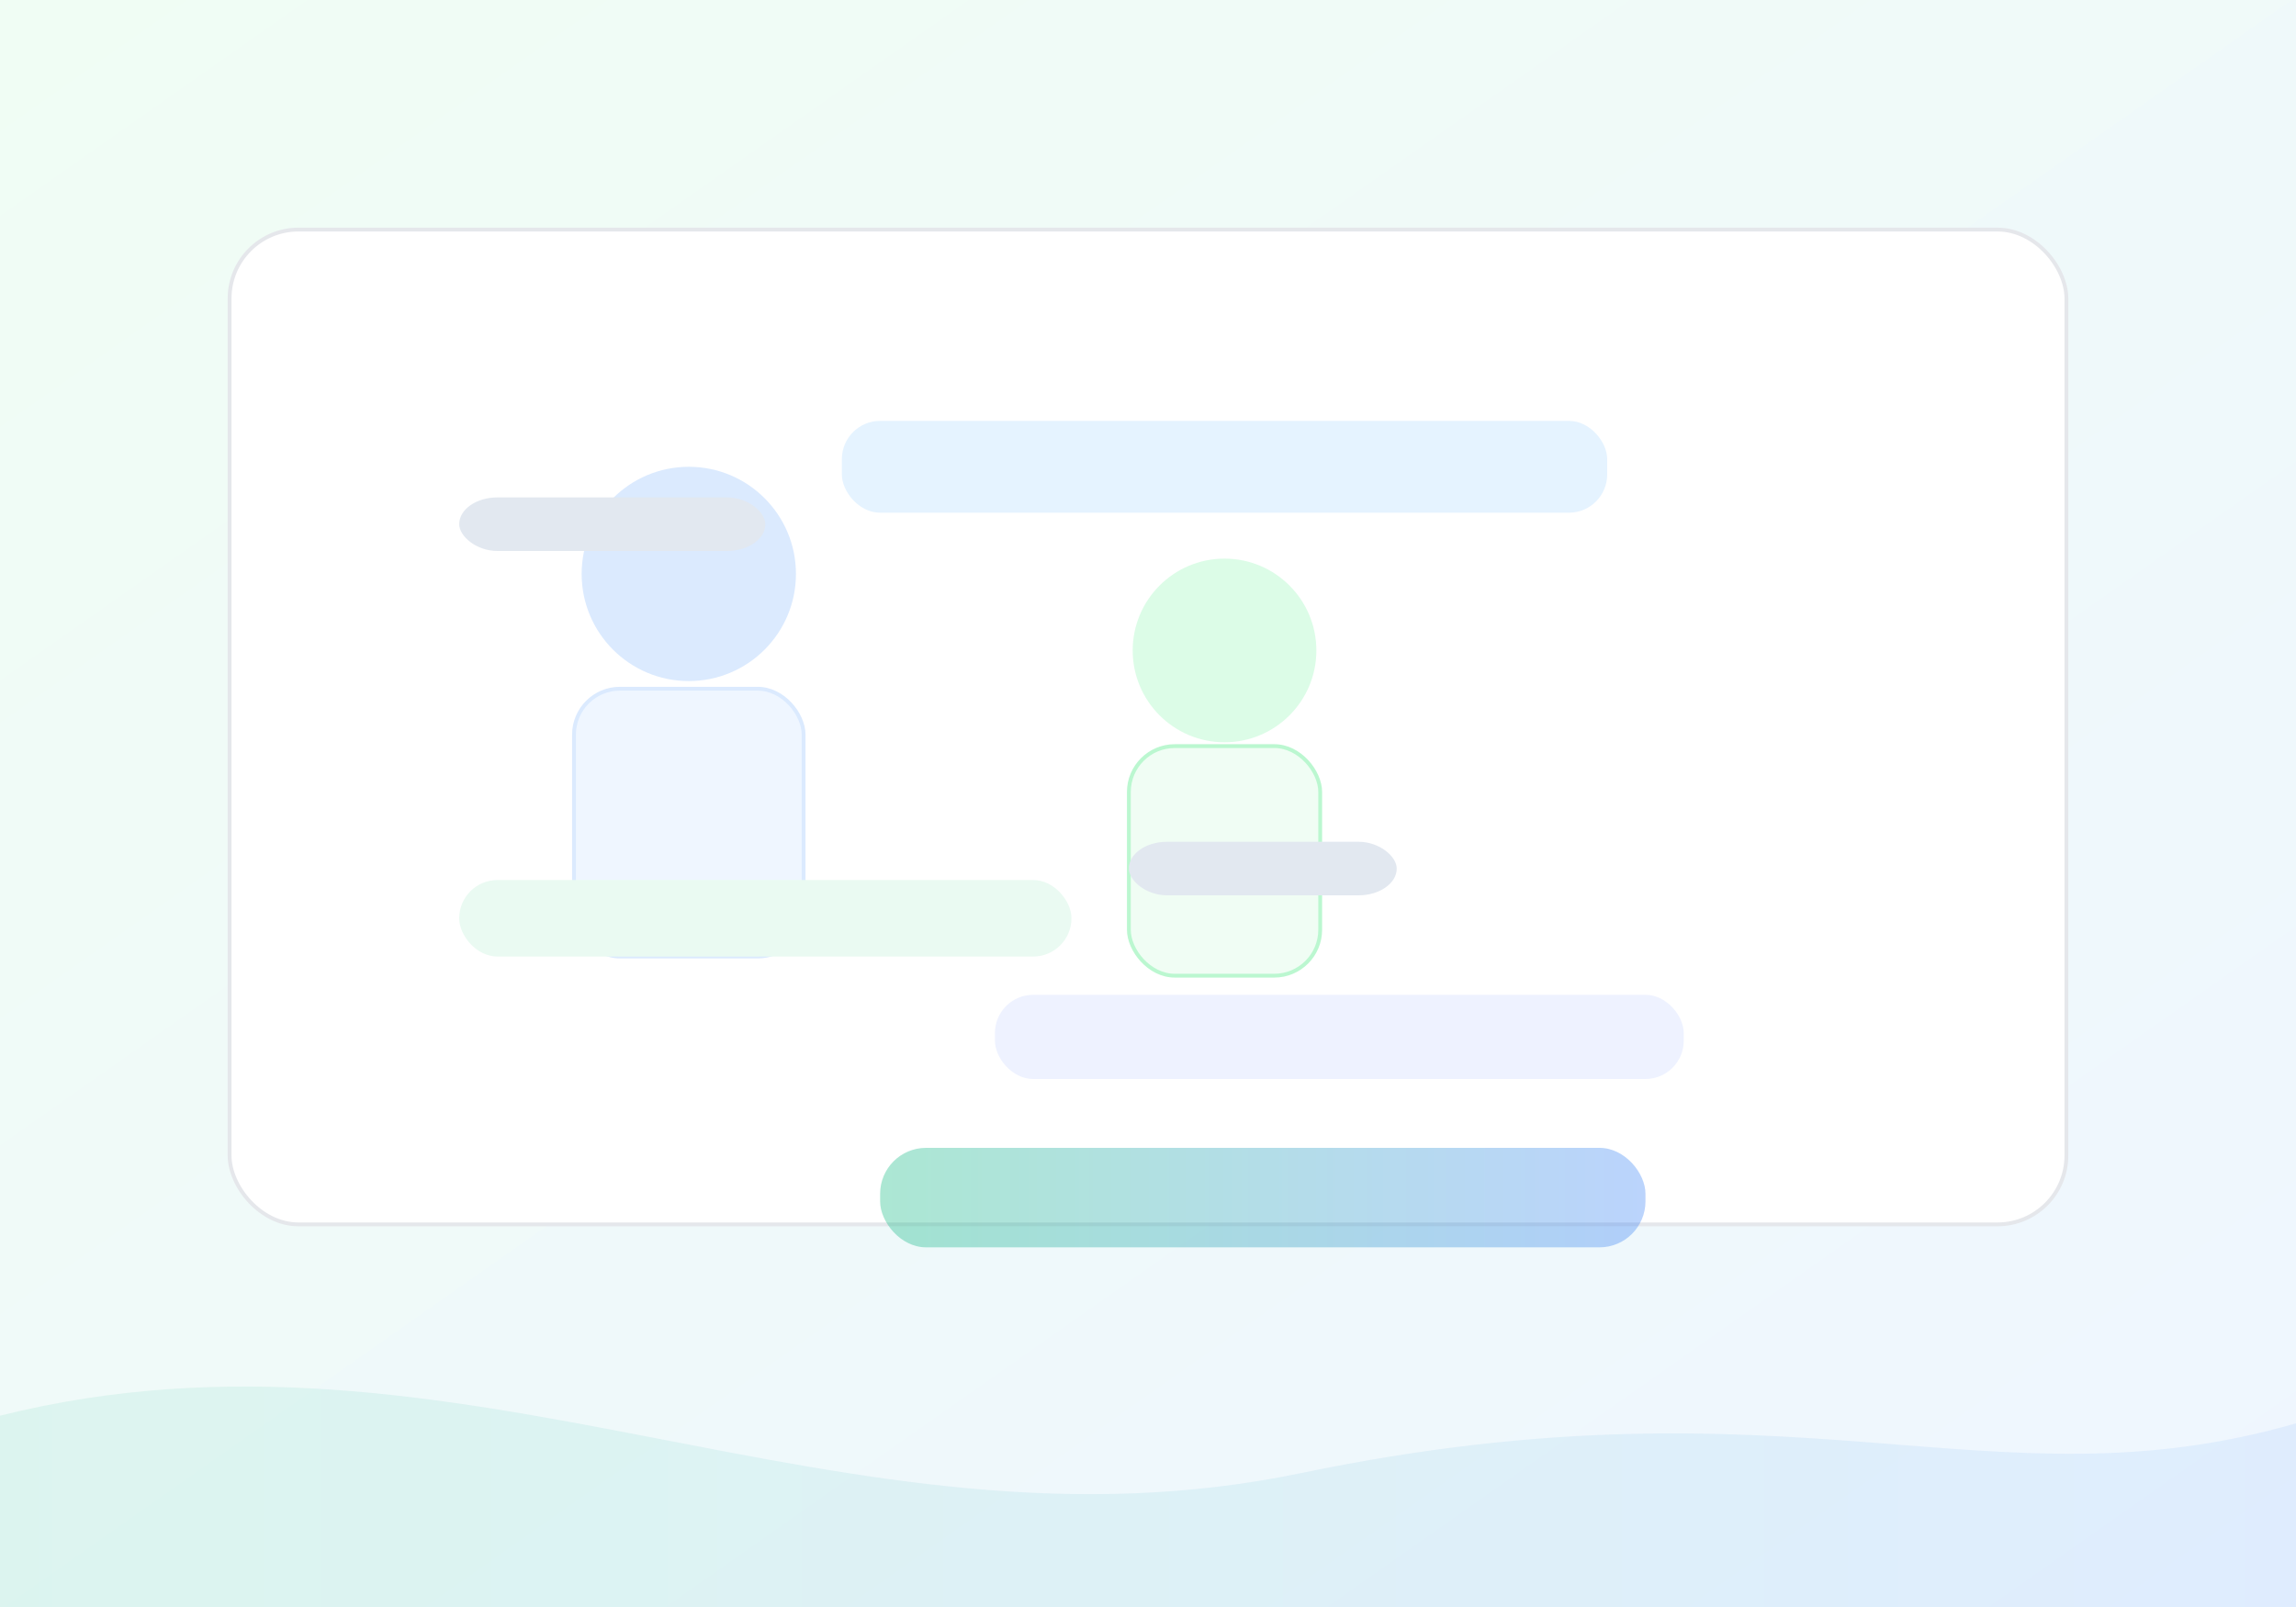 <svg width="600" height="420" viewBox="0 0 600 420" fill="none" xmlns="http://www.w3.org/2000/svg">
  <defs>
    <linearGradient id="bg" x1="0" y1="0" x2="1" y2="1">
      <stop offset="0%" stop-color="#f0fdf4"/>
      <stop offset="100%" stop-color="#eff6ff"/>
    </linearGradient>
    <linearGradient id="accent" x1="0" y1="0" x2="1" y2="0">
      <stop offset="0%" stop-color="#10b981" stop-opacity="0.35"/>
      <stop offset="100%" stop-color="#3b82f6" stop-opacity="0.35"/>
    </linearGradient>
    <filter id="shadow" x="-20%" y="-20%" width="140%" height="140%">
      <feDropShadow dx="0" dy="8" stdDeviation="10" flood-color="#000" flood-opacity="0.08"/>
    </filter>
  </defs>
  <rect width="600" height="420" fill="url(#bg)"/>
  <g filter="url(#shadow)">
    <rect x="60" y="60" rx="18" width="480" height="260" fill="#fff" stroke="#e5e7eb"/>
    <!-- therapist -->
    <g>
      <circle cx="180" cy="150" r="28" fill="#dbeafe"/>
      <rect x="150" y="180" width="60" height="70" rx="12" fill="#eff6ff" stroke="#dbeafe"/>
    </g>
    <!-- patient -->
    <g>
      <circle cx="320" cy="170" r="24" fill="#dcfce7"/>
      <rect x="295" y="195" width="50" height="60" rx="12" fill="#f0fdf4" stroke="#bbf7d0"/>
    </g>
    <!-- chat bubbles -->
    <rect x="220" y="110" rx="10" width="200" height="24" fill="#e5f3ff"/>
    <rect x="120" y="230" rx="10" width="160" height="20" fill="#eafaf2"/>
    <rect x="260" y="260" rx="10" width="180" height="22" fill="#eef2ff"/>
    <rect x="120" y="130" rx="10" width="80" height="14" fill="#e2e8f0"/>
    <rect x="295" y="220" rx="10" width="70" height="14" fill="#e2e8f0"/>
    <rect x="230" y="300" rx="12" width="200" height="26" fill="url(#accent)"/>
  </g>
  <!-- decorative wave -->
  <path d="M0,370 C120,340 220,410 340,385 C470,358 520,395 600,372 L600,420 L0,420 Z" fill="url(#accent)" opacity="0.25"/>
</svg>
